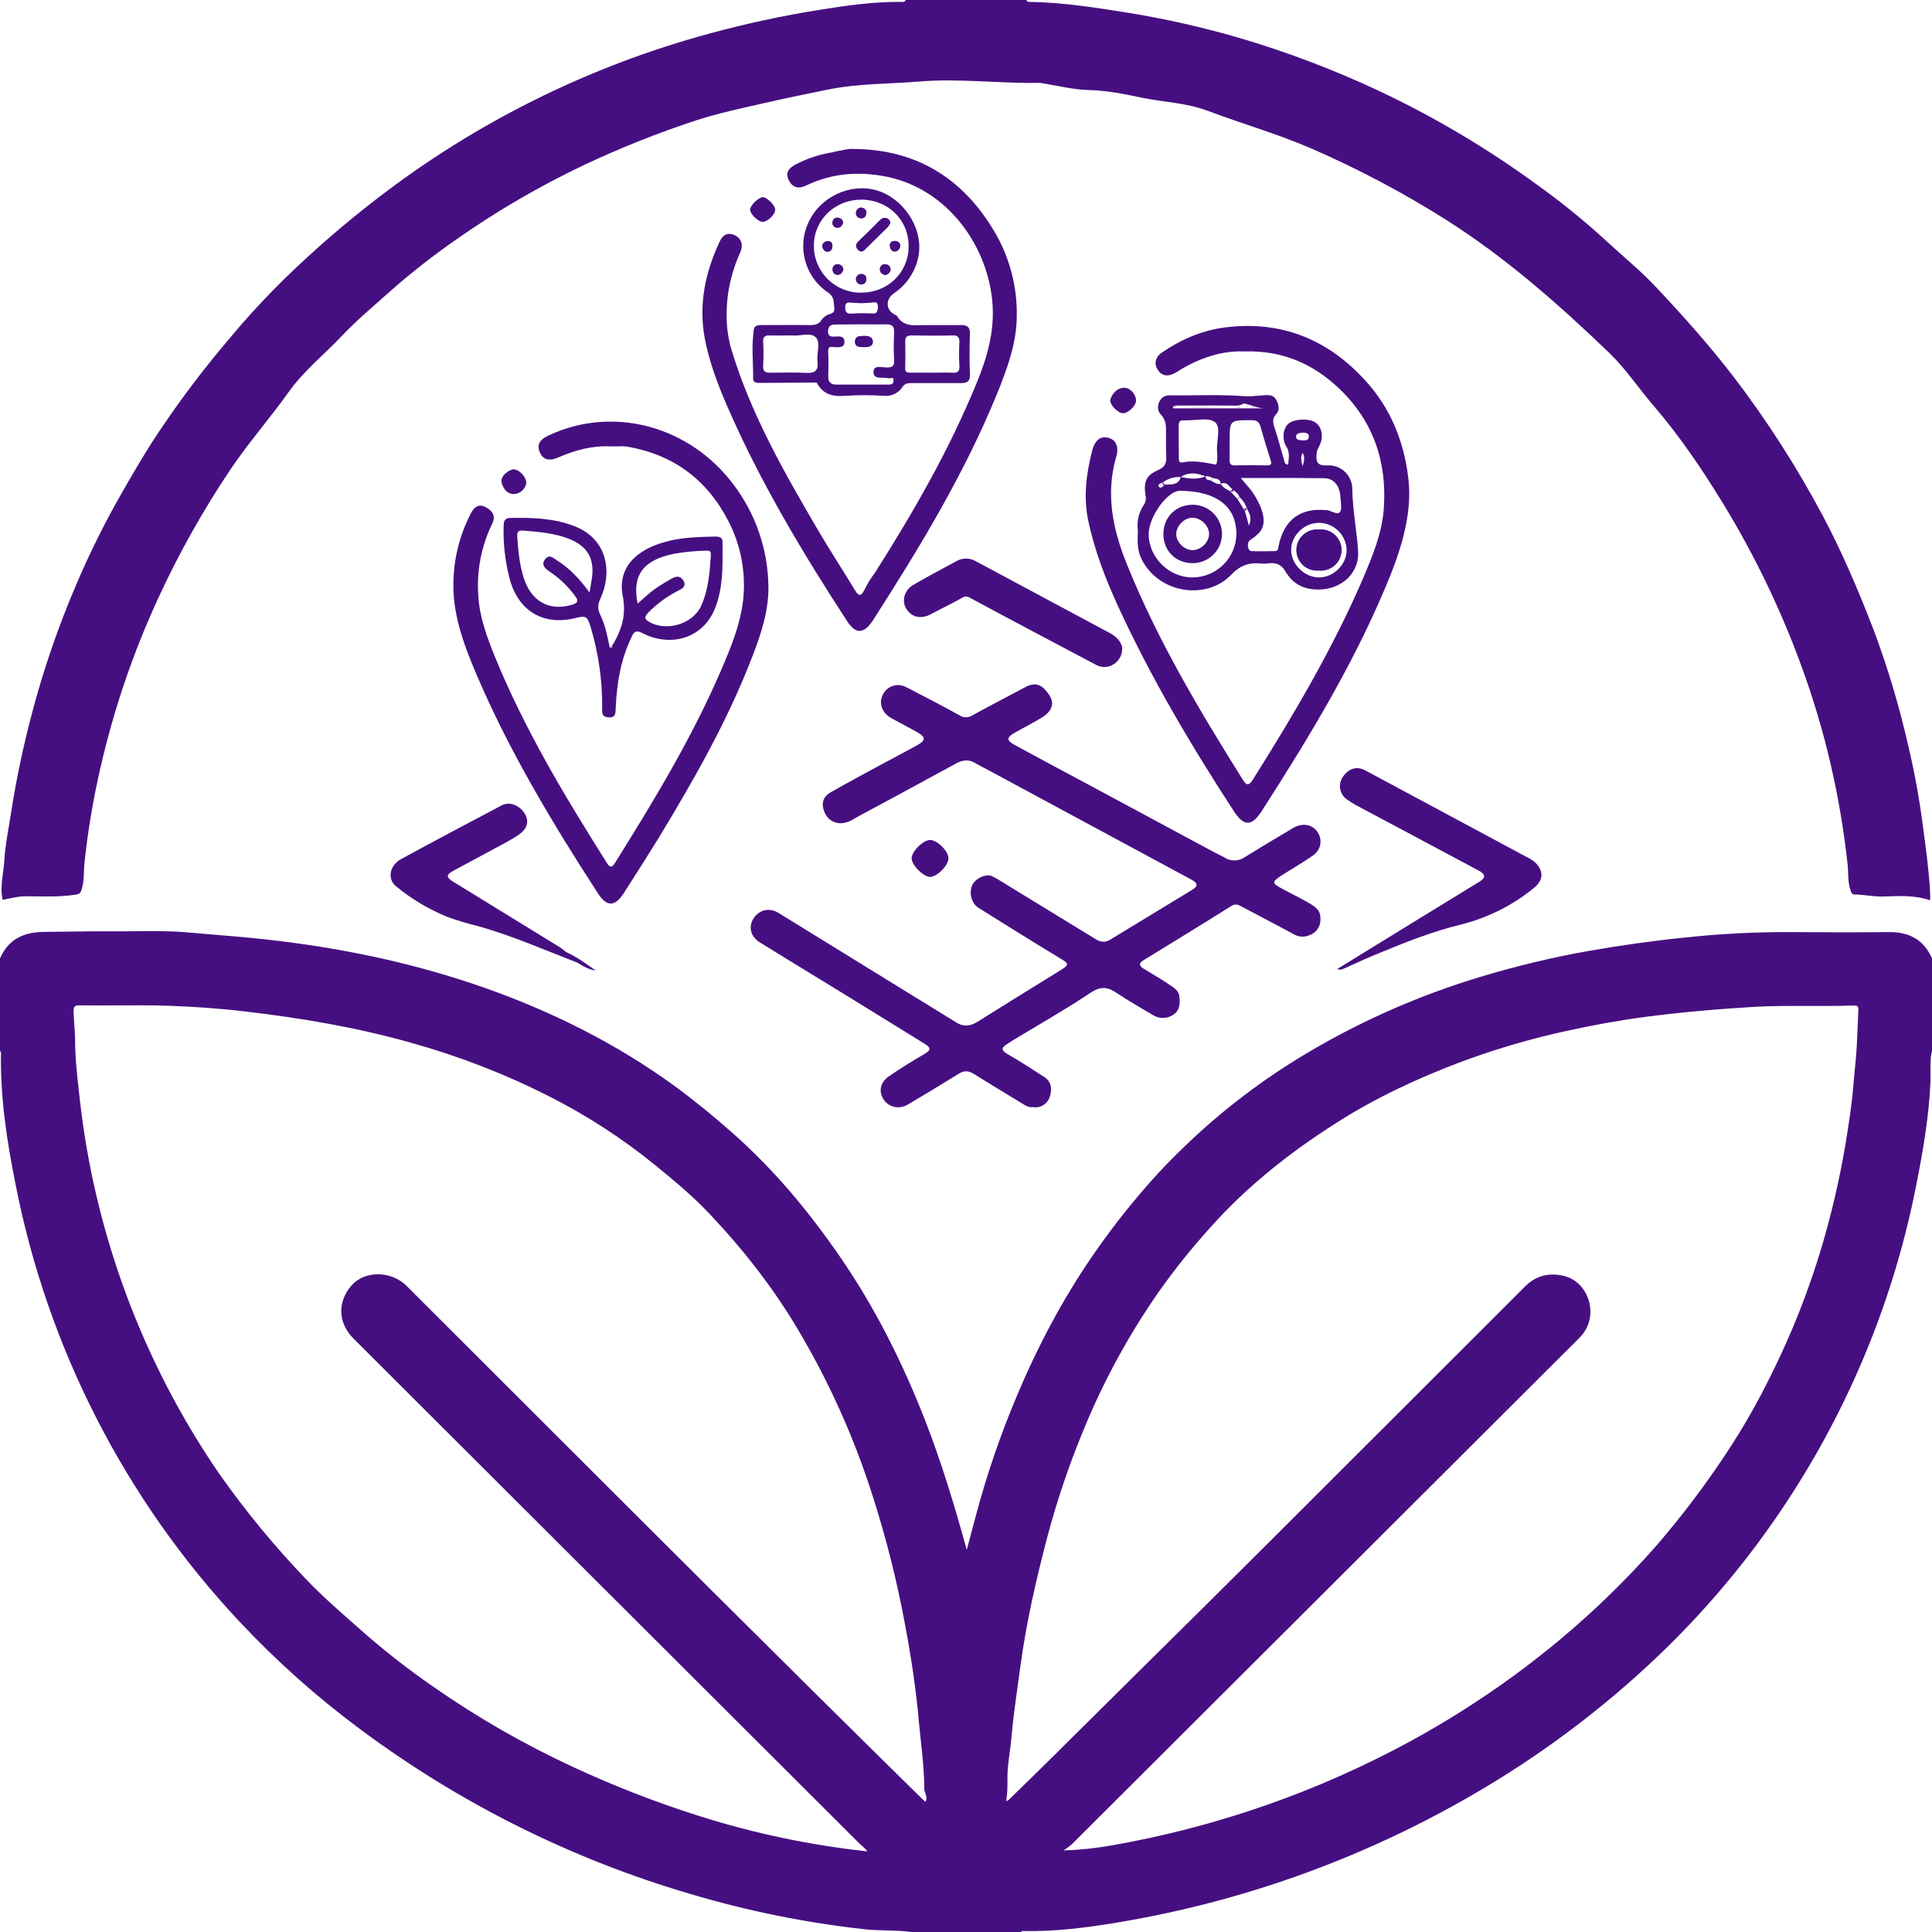 <svg width="124" height="124" viewBox="0 0 124 124" fill="none" xmlns="http://www.w3.org/2000/svg">
<path d="M65.876 0C65.912 0.133 66.021 0.121 66.118 0.121C68.262 0.157 70.369 0.496 72.489 0.834C74.852 1.221 77.19 1.75 79.489 2.418C82.572 3.323 85.58 4.463 88.488 5.826C92.043 7.499 95.43 9.506 98.602 11.822C100.182 12.949 101.691 14.172 103.119 15.485C104.173 16.464 105.299 17.371 106.281 18.422C108.012 20.26 109.684 22.133 111.234 24.14C113.392 26.965 115.316 29.961 116.987 33.097C118.247 35.467 119.289 37.932 120.257 40.435C121.168 42.872 121.913 45.368 122.486 47.905C122.879 49.569 123.186 51.251 123.407 52.946C123.6 54.372 123.794 55.799 123.879 57.249C123.891 57.407 123.879 57.564 123.879 57.781C122.849 57.431 121.832 57.515 120.827 57.539C120.221 57.552 119.64 57.419 119.034 57.407C118.865 57.407 118.84 57.322 118.78 57.165C118.574 56.597 118.647 55.98 118.574 55.4C118.375 53.581 118.084 51.774 117.702 49.984C117.236 47.784 116.629 45.616 115.885 43.493C114.526 39.608 112.76 35.876 110.617 32.36C109.272 30.16 107.831 28.02 106.159 26.074C105.178 24.938 104.355 23.681 103.277 22.641C100.019 19.51 96.64 16.537 92.812 14.107C90.021 12.345 87.097 10.801 84.068 9.489C81.924 8.57 79.683 7.93 77.503 7.108C76.147 6.6 74.742 6.564 73.361 6.286C72.198 6.044 71.06 5.802 69.861 5.778C68.952 5.754 68.032 5.536 67.111 5.379C66.978 5.367 66.845 5.319 66.712 5.319C64.132 5.367 61.552 5.017 58.984 5.234C57.034 5.391 55.06 5.355 53.11 5.754C51.741 6.032 50.385 6.31 49.016 6.624C47.648 6.939 46.085 7.265 44.644 7.736C42.211 8.539 39.828 9.487 37.51 10.577C34.634 11.942 31.879 13.547 29.274 15.376C27.763 16.426 26.315 17.564 24.938 18.785C23.933 19.692 22.879 20.562 21.947 21.553C20.82 22.75 19.512 23.777 18.531 25.155C17.32 26.86 15.927 28.431 14.764 30.172C13.015 32.782 11.476 35.527 10.162 38.38C8.545 41.879 7.299 45.538 6.443 49.295C5.973 51.327 5.629 53.386 5.414 55.46C5.365 56.004 5.414 56.56 5.232 57.104C5.147 57.37 5.063 57.382 4.845 57.419C3.803 57.588 2.761 57.527 1.72 57.527C1.199 57.515 0.702 57.648 0.17 57.757C-0.024 56.899 0.23 56.053 0.279 55.219C0.339 54.167 0.569 53.115 0.727 52.064C1.057 49.955 1.498 47.865 2.047 45.802C2.781 43.005 3.72 40.266 4.857 37.606C5.722 35.563 6.709 33.573 7.812 31.647C8.636 30.208 9.471 28.77 10.416 27.392C11.754 25.415 13.202 23.514 14.752 21.698C15.876 20.349 17.069 19.058 18.325 17.83C20.175 16.03 22.128 14.339 24.175 12.765C30.527 7.859 37.788 4.252 45.54 2.152C47.869 1.517 50.23 1.008 52.613 0.629C54.333 0.351 56.065 0.109 57.821 0.121C57.931 0.121 58.076 0.169 58.124 0H65.876Z" fill="#460F81"/>
<path d="M66.288 71.054C66.07 71.09 65.888 71.006 65.682 70.873C64.628 70.22 63.562 69.591 62.509 68.927C62.157 68.709 61.867 68.697 61.516 68.927C60.45 69.591 59.36 70.244 58.282 70.885C57.712 71.223 57.046 71.078 56.707 70.558C56.368 70.039 56.513 69.446 57.046 69.084C57.785 68.576 58.548 68.105 59.335 67.645C59.771 67.403 59.747 67.234 59.347 66.992L55.411 64.563C53.207 63.197 50.978 61.855 48.774 60.489C48.181 60.126 48.023 59.498 48.35 58.966C48.677 58.434 49.343 58.204 49.961 58.591L61.358 65.614C61.806 65.904 62.242 65.88 62.703 65.602C64.41 64.526 66.142 63.463 67.862 62.399L68.262 62.145C68.552 61.94 68.577 61.831 68.213 61.613C66.397 60.513 64.592 59.389 62.799 58.265C62.339 57.975 62.182 57.286 62.4 56.814C62.618 56.343 63.32 56.065 63.671 56.234C64.023 56.403 64.64 56.802 65.113 57.092L70.333 60.283C70.66 60.489 70.951 60.501 71.278 60.296L76.51 57.116C76.91 56.875 76.885 56.681 76.461 56.452L63.817 49.634C63.405 49.404 62.969 49.199 62.557 48.957C62.145 48.715 61.758 48.788 61.358 49.005C59.323 50.105 57.301 51.217 55.254 52.305C54.854 52.511 54.503 52.813 54.006 52.837C53.51 52.861 53.037 52.559 52.868 51.991C52.698 51.423 52.916 51.072 53.352 50.831C54.394 50.238 55.447 49.67 56.501 49.102C57.301 48.667 58.124 48.244 58.924 47.796C59.408 47.518 59.408 47.313 58.936 47.035C58.463 46.757 57.773 46.406 57.204 46.092C56.635 45.778 56.38 45.161 56.647 44.617C56.709 44.477 56.8 44.352 56.915 44.249C57.029 44.147 57.164 44.069 57.31 44.023C57.457 43.976 57.611 43.96 57.764 43.977C57.917 43.995 58.065 44.044 58.197 44.122C59.335 44.702 60.462 45.294 61.588 45.911C61.709 45.994 61.853 46.038 62 46.038C62.147 46.038 62.291 45.994 62.412 45.911C63.514 45.306 64.64 44.726 65.743 44.134C66.469 43.735 66.869 43.928 67.317 44.569C67.765 45.21 67.438 45.717 66.808 46.092C66.179 46.467 65.682 46.709 65.137 47.023C64.592 47.337 64.58 47.518 65.137 47.821C66.663 48.655 68.189 49.465 69.727 50.287L77.951 54.711C78.206 54.844 78.46 54.953 78.702 55.098C78.944 55.243 79.429 55.303 79.816 55.061C80.87 54.409 81.936 53.768 83.002 53.139C83.583 52.801 84.201 52.898 84.54 53.369C84.879 53.84 84.831 54.505 84.273 54.904C83.716 55.303 82.917 55.763 82.239 56.198C81.561 56.633 81.694 56.705 82.299 57.044C82.905 57.382 83.474 57.636 84.043 57.975C84.613 58.313 84.782 58.543 84.746 59.087C84.739 59.289 84.672 59.484 84.553 59.648C84.435 59.811 84.27 59.936 84.08 60.005C83.918 60.084 83.74 60.121 83.561 60.115C83.381 60.108 83.206 60.059 83.05 59.969C81.924 59.353 80.785 58.773 79.659 58.168C79.417 58.035 79.259 58.011 79.017 58.156C77.152 59.328 75.275 60.477 73.397 61.625C73.034 61.843 73.143 62.024 73.433 62.193C73.942 62.508 74.463 62.798 74.96 63.136C75.456 63.475 75.686 63.584 75.71 64.091C75.735 64.599 75.65 64.937 75.226 65.179C75.043 65.284 74.836 65.338 74.625 65.335C74.414 65.333 74.208 65.275 74.027 65.167C73.24 64.696 72.428 64.236 71.665 63.729C71.084 63.33 70.636 63.293 69.994 63.717C68.347 64.817 66.615 65.796 64.919 66.823L64.628 67.017C64.253 67.246 64.253 67.415 64.653 67.645C65.452 68.105 66.227 68.612 67.002 69.108C67.499 69.422 67.535 69.918 67.378 70.389C67.31 70.615 67.161 70.807 66.96 70.93C66.759 71.052 66.519 71.097 66.288 71.054Z" fill="#460F81"/>
<path d="M79.877 22.556C78.424 22.496 77.019 22.967 75.698 23.765C75.505 23.908 75.288 24.015 75.056 24.079C74.669 24.152 74.39 23.947 74.233 23.596C74.075 23.245 74.209 22.883 74.536 22.653C75.759 21.807 77.103 21.215 78.581 21.021C82.166 20.55 85.17 21.747 87.58 24.37C89.215 26.134 90.099 28.262 90.39 30.692C90.681 33.121 89.821 35.599 88.84 37.884C86.72 42.877 83.91 47.494 80.991 52.039C80.337 53.055 79.841 53.055 79.199 52.076C76.437 47.833 73.857 43.481 71.738 38.863C70.939 37.111 70.248 35.322 69.848 33.424C69.521 31.889 69.727 30.378 70.103 28.903C70.224 28.468 70.466 27.984 71.047 28.081C71.629 28.177 71.835 28.673 71.641 29.314C70.939 31.743 71.435 34.04 72.356 36.289C74.318 41.136 76.982 45.596 79.744 50.009C80.01 50.444 80.156 50.444 80.422 50.021C83.038 45.862 85.533 41.644 87.483 37.123C88.089 35.684 88.706 34.221 88.815 32.65C89.033 29.64 88.137 26.981 85.884 24.877C84.237 23.33 82.275 22.484 79.877 22.556Z" fill="#460F81"/>
<path d="M39.206 28.649C38.019 28.588 36.904 28.891 35.827 29.362C35.233 29.628 34.797 29.495 34.615 28.951C34.434 28.407 34.785 28.153 35.209 27.948C39.291 26.026 44.22 27.283 47.09 31.115C48.505 32.992 49.285 35.27 49.319 37.618C49.343 39.202 48.847 40.701 48.277 42.163C46.703 46.249 44.547 50.033 42.282 53.768C41.543 54.965 40.792 56.149 40.029 57.334C39.46 58.204 38.951 58.216 38.382 57.346C35.439 52.801 32.653 48.171 30.534 43.179C29.855 41.571 29.238 39.927 29.117 38.162C29.005 36.349 29.39 34.539 30.231 32.928C30.401 32.602 30.691 32.3 31.151 32.541C31.612 32.783 31.842 33.109 31.587 33.617C30.881 35.07 30.576 36.685 30.703 38.295C30.788 39.625 31.248 40.87 31.745 42.103C33.646 46.769 36.226 51.072 38.915 55.327C39.109 55.654 39.242 55.763 39.484 55.364C41.979 51.374 44.414 47.349 46.279 43.022C46.909 41.571 47.514 40.084 47.696 38.513C47.886 36.759 47.553 34.989 46.739 33.424C45.371 30.776 43.203 29.169 40.235 28.661C40.054 28.639 39.872 28.635 39.69 28.649H39.206Z" fill="#460F81"/>
<path d="M56.174 36.736C58.645 32.831 60.946 28.842 62.69 24.563C63.344 22.98 63.817 21.348 63.708 19.595C63.478 15.896 60.874 12.088 56.78 11.315C55.036 10.988 53.352 11.133 51.741 11.907C51.208 12.161 50.833 12.016 50.603 11.52C50.373 11.024 50.712 10.734 51.099 10.541C51.846 10.152 52.653 9.891 53.486 9.767C53.849 9.622 54.273 9.803 54.624 9.562C58.694 9.538 61.721 11.351 63.792 14.808C64.798 16.486 65.306 18.414 65.258 20.369C65.234 22.049 64.653 23.632 64.035 25.168C61.927 30.365 59.033 35.128 56.017 39.83C55.447 40.701 54.915 40.713 54.37 39.867C51.499 35.455 48.798 30.946 46.691 26.11C46.073 24.696 45.528 23.245 45.237 21.735C44.826 19.547 45.262 17.479 46.194 15.497C46.352 15.159 46.63 14.88 47.103 15.074C47.575 15.267 47.72 15.703 47.526 16.162C47.135 17.018 46.865 17.926 46.727 18.858C46.57 20.066 46.594 21.263 46.945 22.436C48.205 26.618 50.361 30.365 52.553 34.113C53.304 35.382 54.115 36.627 54.89 37.908C55.108 38.271 55.266 38.271 55.46 37.896C55.654 37.522 55.749 37.337 55.932 37.074C56.126 36.796 55.918 37.098 56.174 36.736Z" fill="#460F81"/>
<path d="M85.824 62.193L91.056 58.978L94.98 56.572C95.368 56.331 95.344 56.113 94.92 55.883L87.011 51.665C86.802 51.547 86.6 51.418 86.405 51.278C86.196 51.117 86.055 50.883 86.013 50.622C85.97 50.362 86.028 50.095 86.175 49.876C86.563 49.307 87.083 49.162 87.616 49.44L98.044 55.037C98.224 55.123 98.391 55.233 98.541 55.364C99.098 55.92 99.062 56.5 98.444 56.995C97.075 58.113 95.474 58.914 93.757 59.341C91.964 59.776 90.257 60.453 88.561 61.154C87.786 61.468 87.011 61.819 86.248 62.169C86.183 62.204 86.112 62.225 86.038 62.229C85.965 62.233 85.892 62.221 85.824 62.193Z" fill="#460F81"/>
<path d="M37.05 61.782C34.955 60.972 32.895 60.066 30.715 59.449C30.034 59.286 29.363 59.085 28.705 58.845C27.518 58.361 26.411 57.701 25.422 56.887C24.829 56.403 25.011 55.533 25.75 55.134C27.881 53.974 30.025 52.837 32.181 51.701C32.69 51.423 33.331 51.665 33.671 52.209C34.01 52.753 33.792 53.236 33.295 53.575C32.799 53.913 32.157 54.239 31.575 54.554L29.105 55.883C28.62 56.137 28.62 56.319 29.117 56.609L35.96 60.815C36.09 60.905 36.215 61.002 36.335 61.105C36.541 61.371 37.038 61.311 37.05 61.782Z" fill="#460F81"/>
<path d="M72.028 41.559C72.065 42.502 71.12 43.082 70.369 42.683C67.668 41.257 64.967 39.83 62.279 38.38C62.048 38.247 61.927 38.259 61.709 38.392C61.067 38.755 60.401 39.069 59.747 39.419C59.093 39.77 58.5 39.601 58.173 39.081C57.846 38.561 58.052 37.872 58.609 37.546C59.529 37.002 60.462 36.518 61.394 36.011C61.587 35.901 61.806 35.846 62.028 35.85C62.249 35.855 62.466 35.918 62.654 36.035L71.205 40.616C71.617 40.834 71.944 41.148 72.028 41.559Z" fill="#460F81"/>
<path d="M59.699 56.282C59.263 56.282 58.5 55.509 58.512 55.074C58.524 54.638 59.239 53.925 59.687 53.913C60.135 53.901 60.849 54.602 60.874 55.061C60.898 55.521 60.159 56.27 59.699 56.282Z" fill="#460F81"/>
<path d="M72.913 25.724C72.901 26.062 72.38 26.546 72.053 26.521C71.726 26.497 71.193 25.941 71.266 25.651C71.338 25.361 71.629 24.926 72.101 24.889C72.574 24.853 72.937 25.385 72.913 25.724Z" fill="#460F81"/>
<path d="M33.78 30.982C33.755 31.172 33.666 31.348 33.527 31.48C33.388 31.612 33.208 31.692 33.017 31.707C32.556 31.731 32.302 31.369 32.193 30.97C32.084 30.571 32.678 30.111 32.992 30.124C33.307 30.136 33.767 30.583 33.78 30.982Z" fill="#460F81"/>
<path d="M49.755 13.466C49.743 13.78 49.246 14.252 48.944 14.24C48.641 14.228 48.132 13.72 48.144 13.442C48.156 13.164 48.713 12.644 48.968 12.656C49.222 12.668 49.755 13.164 49.755 13.466Z" fill="#460F81"/>
<path d="M48.411 21.021C48.423 21.867 48.435 22.726 48.435 23.572C48.435 24.418 48.471 24.406 49.307 24.418H52.383L52.42 24.442C52.426 24.478 52.426 24.515 52.42 24.551L48.786 24.575C48.58 24.587 48.326 24.563 48.338 24.297C48.35 23.209 48.205 22.109 48.411 21.021Z" fill="#460F81"/>
<path d="M37.05 61.782C36.929 61.444 36.468 61.444 36.335 61.105C37.026 61.42 37.619 61.855 38.237 62.29C37.789 62.23 37.413 62.012 37.05 61.782Z" fill="#460F81"/>
<path d="M54.624 9.562C54.309 9.961 53.873 9.743 53.486 9.767C54.672 9.477 54.794 9.562 54.624 9.562Z" fill="#460F81"/>
<path d="M39.363 41.329C39.375 41.486 39.375 41.668 39.206 41.74C39.036 41.813 39.109 41.644 39.133 41.559C39.157 41.474 39.278 41.402 39.363 41.329Z" fill="#C8BCD5"/>
<path fill-rule="evenodd" clip-rule="evenodd" d="M0 61.517C0.533 60.283 1.514 59.824 2.822 59.812C3.211 59.809 3.63 59.803 4.067 59.797C5.1 59.783 6.228 59.767 7.267 59.776C7.717 59.779 8.183 59.774 8.658 59.769C9.745 59.757 10.876 59.744 11.954 59.836C12.534 59.889 13.114 59.937 13.695 59.985C15.13 60.104 16.567 60.224 17.998 60.404C22.504 60.96 26.9 61.915 31.176 63.426C35.451 64.937 39.545 66.98 43.263 69.676C44.595 70.655 45.855 71.683 47.09 72.783C49.719 75.116 51.935 77.787 53.922 80.676C56.162 83.928 57.906 87.421 59.347 91.084C60.413 93.816 61.261 96.608 62.048 99.473C62.153 99.068 62.262 98.663 62.371 98.261C62.45 97.966 62.529 97.673 62.606 97.382C63.334 94.622 64.265 91.919 65.391 89.295C66.796 86.007 68.492 82.864 70.575 79.951C71.594 78.519 72.69 77.143 73.857 75.829C74.536 75.055 75.25 74.33 75.989 73.617C78.449 71.24 81.185 69.166 84.14 67.44C87.56 65.434 91.207 63.844 95.004 62.701C97.31 62.001 99.656 61.439 102.029 61.021C104.052 60.67 106.087 60.38 108.134 60.175C110.378 59.931 112.634 59.814 114.892 59.824C116.987 59.836 119.083 59.848 121.19 59.824C122.498 59.8 123.467 60.283 124 61.517V67.44C123.891 67.89 123.898 68.346 123.905 68.8C123.908 69.004 123.911 69.208 123.903 69.41C123.806 71.671 123.419 73.895 122.983 76.095C122.186 80.15 120.948 84.106 119.289 87.893C116.264 94.811 111.892 101.061 106.426 106.279C102.792 109.743 98.754 112.758 94.399 115.26C87.381 119.314 79.688 122.07 71.689 123.396C69.715 123.722 67.741 123.976 65.743 123.94C65.702 123.934 65.661 123.936 65.621 123.946C65.582 123.957 65.545 123.975 65.512 124H58.488C57.953 123.927 57.411 123.912 56.87 123.898C56.431 123.886 55.991 123.874 55.556 123.831C51.745 123.414 47.979 122.653 44.305 121.558C36.642 119.309 29.443 115.71 23.049 110.933C20.299 108.887 17.738 106.601 15.394 104.103C8.042 96.267 3.051 86.523 0.993 75.986C0.448 73.254 0.024 70.51 0.061 67.718C0.061 67.7 0.061 67.682 0.062 67.665C0.066 67.586 0.069 67.509 0 67.44V61.517ZM59.396 115.647L59.226 115.49L58.79 115.067C50.212 106.628 41.701 98.123 33.187 89.615C30.821 87.252 28.456 84.888 26.089 82.526C25.132 81.571 23.436 81.522 22.576 82.489C21.716 83.456 21.595 84.822 22.709 85.934L55.205 118.367C55.377 118.504 55.536 118.658 55.678 118.826C52.022 118.433 48.415 117.676 44.91 116.566C42.127 115.688 39.404 114.63 36.759 113.399C33.639 111.954 30.652 110.239 27.833 108.273C26.139 107.108 24.521 105.836 22.988 104.466C22.879 104.369 22.769 104.273 22.66 104.176C21.616 103.257 20.562 102.329 19.609 101.323C17.593 99.216 15.739 96.962 14.062 94.578C9.139 87.399 6.065 79.12 5.111 70.474C5.094 70.32 5.077 70.166 5.06 70.012C4.941 68.942 4.82 67.863 4.82 66.775C4.82 66.451 4.796 66.124 4.772 65.795C4.75 65.51 4.729 65.224 4.724 64.937C4.711 64.684 4.736 64.526 5.063 64.526C5.856 64.536 6.647 64.532 7.437 64.528C8.565 64.521 9.69 64.515 10.816 64.551C12.451 64.611 14.086 64.72 15.697 64.913C19.294 65.336 22.855 65.929 26.355 66.92C29.417 67.769 32.387 68.918 35.221 70.353C37.66 71.585 39.958 73.077 42.076 74.801C43.287 75.793 44.486 76.784 45.552 77.92C47.757 80.253 49.719 82.767 51.342 85.548C53.267 88.823 54.822 92.302 55.98 95.919C56.867 98.675 57.575 101.486 58.1 104.333C58.488 106.4 58.803 108.491 58.984 110.594C59.019 110.958 59.058 111.323 59.098 111.687C59.211 112.725 59.323 113.766 59.323 114.813C59.323 114.909 59.356 115.002 59.39 115.096C59.45 115.264 59.512 115.438 59.396 115.647ZM68.783 118.379C68.617 118.519 68.443 118.648 68.262 118.766C69.277 118.733 70.289 118.628 71.29 118.452C78.042 117.278 84.556 115.008 90.572 111.731C91.674 111.126 92.764 110.485 93.817 109.821C96.07 108.401 98.223 106.83 100.261 105.118C102.431 103.295 104.459 101.311 106.329 99.183C107.953 97.299 109.454 95.312 110.822 93.236C111.883 91.631 112.837 89.959 113.681 88.231C114.998 85.59 116.084 82.84 116.927 80.011C117.554 77.887 118.056 75.728 118.429 73.544C118.634 72.287 118.84 71.018 118.949 69.736C118.986 69.253 119.034 68.745 119.083 68.262C119.167 67.466 119.198 66.664 119.23 65.86C119.244 65.504 119.258 65.148 119.276 64.792C119.287 64.531 119.132 64.534 118.968 64.538C118.95 64.538 118.931 64.538 118.913 64.538C117.983 64.57 117.054 64.567 116.124 64.564C114.946 64.56 113.768 64.556 112.591 64.623C110.277 64.756 107.988 64.962 105.699 65.252C103.955 65.481 102.235 65.796 100.527 66.17C98.21 66.677 95.931 67.347 93.709 68.177C90.935 69.229 88.258 70.474 85.751 72.082C82.784 73.967 80.046 76.131 77.685 78.778C76.491 80.096 75.379 81.485 74.354 82.937C72.402 85.741 70.769 88.753 69.485 91.918C68.578 94.122 67.817 96.384 67.208 98.687C66.493 101.419 65.864 104.163 65.488 106.968C65.437 107.355 65.383 107.741 65.329 108.128C65.168 109.289 65.007 110.449 64.907 111.61C64.877 111.91 64.842 112.179 64.805 112.46C64.766 112.755 64.726 113.063 64.689 113.435C64.659 113.729 64.66 114.023 64.66 114.317C64.661 114.748 64.661 115.18 64.568 115.611C64.669 115.571 64.76 115.509 64.834 115.43C66.691 113.628 68.529 111.802 70.366 109.977C71.154 109.195 71.942 108.413 72.731 107.633C78.819 101.626 84.863 95.582 90.908 89.537C93.233 87.211 95.559 84.886 97.887 82.562C98.602 81.849 99.45 81.667 100.394 81.897C101.981 82.284 102.72 84.52 101.375 85.862C90.515 96.693 79.651 107.532 68.783 118.379Z" fill="#460F81"/>
<path fill-rule="evenodd" clip-rule="evenodd" d="M39.363 41.329C39.387 41.275 39.415 41.222 39.448 41.172C39.957 40.254 40.187 39.371 39.969 38.247C39.63 36.506 40.744 35.285 42.791 34.753C43.796 34.487 44.826 34.463 45.855 34.439C46.097 34.439 46.376 34.439 46.376 34.79C46.376 34.925 46.376 35.059 46.377 35.194C46.382 36.461 46.388 37.725 45.928 38.96C45.128 41.051 42.985 41.535 41.24 40.64C40.829 40.423 40.695 40.532 40.538 40.882C39.848 42.296 39.593 43.819 39.521 45.379C39.517 45.426 39.516 45.475 39.515 45.524C39.508 45.791 39.502 46.064 39.072 46.044C38.627 46.023 38.637 45.742 38.646 45.469C38.647 45.431 38.649 45.392 38.649 45.355C38.656 43.64 38.411 41.933 37.922 40.29C37.704 39.552 37.619 39.492 36.917 39.673C34.809 40.181 33.21 39.166 32.69 37.062C32.412 35.973 32.289 34.849 32.326 33.726C32.326 33.4 32.435 33.242 32.774 33.242C34.143 33.218 35.499 33.254 36.82 33.75C39.06 34.596 39.278 36.796 38.552 38.38C38.37 38.767 38.334 39.057 38.515 39.431C38.842 40.108 38.988 40.834 39.133 41.559C39.282 41.618 39.294 41.537 39.306 41.453C39.313 41.401 39.321 41.348 39.363 41.329ZM37.837 38.029C37.195 37.147 36.553 36.47 35.742 35.962C35.712 35.942 35.682 35.921 35.653 35.901C35.43 35.744 35.214 35.592 34.979 35.902C34.712 36.252 35.003 36.506 35.257 36.675C35.897 37.096 36.455 37.629 36.904 38.247C37.135 38.549 37.123 38.694 36.711 38.815C35.245 39.25 34.058 38.597 33.586 37.002C33.331 36.168 33.259 35.309 33.198 34.439C33.174 34.161 33.259 34.028 33.562 34.052L33.676 34.062C34.643 34.143 35.608 34.224 36.517 34.584C37.692 35.044 38.164 35.841 37.995 37.086C37.972 37.246 37.944 37.405 37.909 37.61C37.888 37.731 37.864 37.867 37.837 38.029ZM43.275 35.539C41.277 35.938 40.55 36.917 40.926 38.742C41.05 38.635 41.165 38.531 41.277 38.429C41.493 38.234 41.695 38.051 41.919 37.884C42.262 37.64 42.618 37.414 42.985 37.207C43.3 37.014 43.639 36.869 43.869 37.28C44.07 37.64 43.779 37.786 43.525 37.915C43.489 37.933 43.454 37.951 43.421 37.969C42.742 38.325 42.125 38.786 41.592 39.335C41.434 39.516 41.301 39.673 41.592 39.867C42.694 40.58 44.462 40.084 45.007 38.875C45.468 37.848 45.552 36.748 45.625 35.636C45.649 35.325 45.483 35.333 45.256 35.345L45.249 35.346C44.587 35.362 43.928 35.426 43.275 35.539Z" fill="#460F81"/>
<path d="M57.143 14.3C57.097 14.399 57.041 14.492 56.974 14.578L55.556 15.968C55.411 16.126 55.254 16.234 55.06 16.017C54.866 15.799 54.951 15.642 55.108 15.485C55.569 15.038 56.029 14.59 56.477 14.131C56.598 14.022 56.743 13.938 56.913 14.01C56.975 14.032 57.029 14.071 57.07 14.122C57.11 14.174 57.136 14.235 57.143 14.3Z" fill="#460F81"/>
<path d="M55.29 13.321C55.484 13.37 55.629 13.478 55.605 13.684C55.581 13.889 55.472 14.022 55.254 14.01C55.209 14.009 55.164 13.998 55.123 13.979C55.083 13.959 55.046 13.932 55.017 13.898C54.987 13.864 54.965 13.824 54.952 13.781C54.938 13.738 54.934 13.692 54.939 13.648C54.945 13.559 54.985 13.476 55.05 13.415C55.115 13.354 55.201 13.321 55.29 13.321Z" fill="#460F81"/>
<path d="M57.785 15.751C57.761 15.956 57.652 16.113 57.458 16.138C57.264 16.162 57.131 16.005 57.119 15.799C57.11 15.76 57.11 15.718 57.119 15.679C57.128 15.639 57.146 15.602 57.172 15.571C57.198 15.539 57.23 15.514 57.267 15.497C57.304 15.48 57.345 15.472 57.385 15.473C57.43 15.464 57.476 15.464 57.52 15.474C57.565 15.483 57.607 15.501 57.644 15.527C57.682 15.553 57.713 15.586 57.737 15.625C57.762 15.663 57.778 15.706 57.785 15.751Z" fill="#460F81"/>
<path d="M56.804 17.649C56.61 17.6 56.465 17.479 56.477 17.274C56.477 17.229 56.486 17.185 56.504 17.145C56.522 17.104 56.548 17.067 56.582 17.038C56.615 17.008 56.654 16.986 56.697 16.972C56.739 16.959 56.784 16.954 56.828 16.96C57.01 16.984 57.179 17.117 57.155 17.31C57.131 17.504 56.998 17.612 56.804 17.649Z" fill="#460F81"/>
<path d="M53.062 15.473C53.292 15.461 53.413 15.557 53.425 15.739C53.437 15.92 53.376 16.113 53.158 16.15C52.94 16.186 52.819 16.005 52.783 15.823C52.747 15.642 52.916 15.521 53.062 15.473Z" fill="#460F81"/>
<path d="M54.127 17.31C54.067 17.491 53.946 17.637 53.752 17.637C53.558 17.637 53.437 17.479 53.437 17.286C53.435 17.242 53.443 17.197 53.459 17.156C53.476 17.115 53.501 17.078 53.533 17.047C53.565 17.016 53.603 16.992 53.645 16.977C53.687 16.962 53.732 16.956 53.776 16.96C53.868 16.963 53.956 17.001 54.021 17.066C54.086 17.131 54.124 17.218 54.127 17.31Z" fill="#460F81"/>
<path d="M55.278 17.588C55.323 17.584 55.368 17.59 55.411 17.606C55.453 17.622 55.491 17.647 55.523 17.68C55.554 17.712 55.578 17.751 55.592 17.794C55.606 17.837 55.611 17.882 55.605 17.927C55.608 18.008 55.58 18.088 55.526 18.148C55.471 18.209 55.396 18.247 55.314 18.253C55.269 18.258 55.223 18.254 55.179 18.241C55.135 18.227 55.094 18.205 55.059 18.176C55.024 18.147 54.995 18.11 54.975 18.07C54.954 18.029 54.942 17.984 54.939 17.939C54.935 17.893 54.942 17.847 54.957 17.803C54.973 17.76 54.998 17.721 55.03 17.688C55.062 17.654 55.1 17.629 55.143 17.611C55.186 17.594 55.232 17.586 55.278 17.588Z" fill="#460F81"/>
<path d="M54.115 14.312C54.043 14.482 53.934 14.627 53.728 14.614C53.683 14.614 53.64 14.603 53.6 14.584C53.56 14.564 53.525 14.536 53.497 14.501C53.469 14.467 53.45 14.426 53.439 14.383C53.429 14.34 53.428 14.295 53.437 14.252C53.438 14.212 53.448 14.172 53.466 14.136C53.483 14.099 53.508 14.067 53.539 14.041C53.57 14.015 53.606 13.995 53.644 13.984C53.683 13.972 53.724 13.969 53.764 13.974C53.855 13.974 53.943 14.009 54.008 14.072C54.074 14.135 54.112 14.222 54.115 14.312Z" fill="#460F81"/>
<path d="M55.508 22.278C55.498 22.278 55.488 22.278 55.479 22.278C55.174 22.279 54.878 22.279 54.878 21.928C54.878 21.589 55.133 21.577 55.354 21.567C55.369 21.567 55.384 21.566 55.399 21.565C55.629 21.553 55.993 21.577 56.017 21.904C56.041 22.23 55.726 22.278 55.508 22.278Z" fill="#460F81"/>
<path fill-rule="evenodd" clip-rule="evenodd" d="M48.984 20.862C48.779 20.855 48.573 20.849 48.411 21.021C48.369 21.581 48.375 22.14 48.381 22.701C48.385 23.123 48.39 23.546 48.374 23.971C48.362 24.406 48.617 24.479 48.956 24.479C49.21 24.484 49.478 24.482 49.745 24.481C50.099 24.479 50.449 24.477 50.76 24.491C50.941 24.499 51.125 24.491 51.31 24.483C51.681 24.466 52.056 24.45 52.42 24.563C52.795 25.264 53.376 25.47 54.164 25.409C55.051 25.349 55.941 25.349 56.828 25.409C57.313 25.433 57.749 25.119 57.894 24.877C58.039 24.636 58.221 24.587 58.488 24.587H61.685C62.085 24.587 62.267 24.466 62.254 24.031C62.218 23.161 62.218 22.303 62.254 21.432C62.267 20.997 62.085 20.864 61.697 20.864H59.408C59.292 20.862 59.175 20.866 59.057 20.869C58.501 20.887 57.949 20.905 57.579 20.296C57.544 20.248 57.492 20.213 57.434 20.199C56.852 19.897 56.816 19.22 57.361 18.833C58.124 18.326 58.671 17.555 58.899 16.669C59.372 14.88 58.161 12.934 56.526 12.306C54.89 11.677 52.892 12.439 52.02 14.022C51.573 14.81 51.441 15.737 51.65 16.618C51.858 17.499 52.393 18.269 53.146 18.773C53.481 19.006 53.502 19.247 53.528 19.561C53.533 19.622 53.538 19.686 53.546 19.752C53.582 20.054 53.414 20.108 53.241 20.164C53.179 20.183 53.116 20.204 53.062 20.235C52.941 20.304 52.834 20.394 52.747 20.502C52.565 20.828 52.286 20.876 51.935 20.864C51.305 20.856 50.675 20.859 50.046 20.861C49.731 20.863 49.416 20.864 49.101 20.864C49.062 20.864 49.023 20.863 48.984 20.862ZM58.318 15.823C58.33 14.119 57.01 12.825 55.29 12.813C53.594 12.813 52.25 14.095 52.238 15.739C52.231 16.137 52.304 16.532 52.453 16.901C52.601 17.27 52.821 17.606 53.1 17.89C53.38 18.173 53.713 18.398 54.081 18.552C54.449 18.706 54.843 18.785 55.242 18.785C56.949 18.797 58.306 17.528 58.318 15.823ZM57.143 14.3C57.097 14.399 57.041 14.492 56.974 14.578L55.556 15.968C55.411 16.126 55.254 16.234 55.06 16.017C54.866 15.799 54.951 15.642 55.108 15.485C55.569 15.038 56.029 14.59 56.477 14.131C56.598 14.022 56.743 13.938 56.913 14.01C56.975 14.032 57.029 14.071 57.07 14.122C57.11 14.174 57.136 14.235 57.143 14.3ZM55.29 13.321C55.484 13.37 55.629 13.478 55.605 13.684C55.581 13.889 55.472 14.022 55.254 14.01C55.209 14.009 55.164 13.998 55.123 13.979C55.083 13.959 55.046 13.932 55.017 13.898C54.987 13.864 54.965 13.824 54.952 13.781C54.938 13.738 54.934 13.692 54.939 13.648C54.945 13.559 54.985 13.476 55.05 13.415C55.115 13.354 55.201 13.321 55.29 13.321ZM57.785 15.751C57.761 15.956 57.652 16.113 57.458 16.138C57.264 16.162 57.131 16.005 57.119 15.799C57.11 15.76 57.11 15.718 57.119 15.679C57.128 15.639 57.146 15.602 57.172 15.571C57.198 15.539 57.23 15.514 57.267 15.497C57.304 15.48 57.345 15.472 57.385 15.473C57.43 15.464 57.476 15.464 57.52 15.474C57.565 15.483 57.607 15.501 57.644 15.527C57.682 15.553 57.713 15.586 57.737 15.625C57.762 15.663 57.778 15.706 57.785 15.751ZM56.804 17.649C56.61 17.6 56.465 17.479 56.477 17.274C56.477 17.229 56.486 17.185 56.504 17.145C56.522 17.104 56.548 17.067 56.582 17.038C56.615 17.008 56.654 16.986 56.697 16.972C56.739 16.959 56.784 16.954 56.828 16.96C57.01 16.984 57.179 17.117 57.155 17.31C57.131 17.504 56.998 17.612 56.804 17.649ZM53.062 15.473C53.292 15.461 53.413 15.557 53.425 15.739C53.437 15.92 53.376 16.113 53.158 16.15C52.94 16.186 52.819 16.005 52.783 15.823C52.747 15.642 52.916 15.521 53.062 15.473ZM54.127 17.31C54.067 17.491 53.946 17.637 53.752 17.637C53.558 17.637 53.437 17.479 53.437 17.286C53.435 17.242 53.443 17.197 53.459 17.156C53.476 17.115 53.501 17.078 53.533 17.047C53.565 17.016 53.603 16.992 53.645 16.977C53.687 16.962 53.732 16.956 53.776 16.96C53.868 16.963 53.956 17.001 54.021 17.066C54.086 17.131 54.124 17.218 54.127 17.31ZM55.278 17.588C55.323 17.584 55.368 17.59 55.411 17.606C55.453 17.622 55.491 17.647 55.523 17.68C55.554 17.712 55.578 17.751 55.592 17.794C55.606 17.837 55.611 17.882 55.605 17.927C55.608 18.008 55.58 18.088 55.526 18.148C55.471 18.209 55.396 18.247 55.314 18.253C55.269 18.258 55.223 18.254 55.179 18.241C55.135 18.227 55.094 18.205 55.059 18.176C55.024 18.147 54.995 18.11 54.975 18.07C54.954 18.029 54.942 17.984 54.939 17.939C54.935 17.893 54.942 17.847 54.957 17.803C54.973 17.76 54.998 17.721 55.03 17.688C55.062 17.654 55.1 17.629 55.143 17.611C55.186 17.594 55.232 17.586 55.278 17.588ZM54.115 14.312C54.043 14.482 53.934 14.627 53.728 14.614C53.683 14.614 53.64 14.603 53.6 14.584C53.56 14.564 53.525 14.536 53.497 14.501C53.469 14.467 53.45 14.426 53.439 14.383C53.429 14.34 53.428 14.295 53.437 14.252C53.438 14.212 53.448 14.172 53.466 14.136C53.483 14.099 53.508 14.067 53.539 14.041C53.57 14.015 53.606 13.995 53.644 13.984C53.683 13.972 53.724 13.969 53.764 13.974C53.855 13.974 53.943 14.009 54.008 14.072C54.074 14.135 54.112 14.222 54.115 14.312ZM55.314 19.462L55.92 19.426C55.944 19.423 55.969 19.42 55.992 19.417C56.191 19.391 56.355 19.37 56.344 19.716C56.332 20.103 56.223 20.139 55.908 20.115C55.488 20.095 55.068 20.099 54.648 20.127C54.297 20.151 54.248 19.982 54.248 19.692C54.248 19.401 54.442 19.401 54.648 19.426C54.785 19.442 54.937 19.447 55.088 19.452C55.165 19.455 55.241 19.458 55.314 19.462ZM56.804 20.816C56.473 20.824 56.138 20.821 55.8 20.818C55.63 20.817 55.46 20.816 55.29 20.816L53.594 20.828C53.316 20.828 53.146 20.949 53.146 21.275C53.146 21.602 53.328 21.614 53.594 21.602C53.614 21.601 53.634 21.599 53.654 21.598C53.907 21.585 54.189 21.569 54.2 21.928C54.212 22.315 53.873 22.303 53.558 22.278C53.535 22.277 53.512 22.275 53.491 22.273C53.228 22.25 53.136 22.242 53.158 22.689C53.183 23.173 53.17 23.777 53.158 24.14C53.146 24.503 53.316 24.684 53.643 24.684H56.913C56.931 24.684 56.949 24.684 56.968 24.685C57.142 24.688 57.349 24.692 57.349 24.43C57.349 24.247 57.31 24.252 57.2 24.265C57.135 24.273 57.046 24.283 56.925 24.261C56.84 24.245 56.741 24.245 56.641 24.245C56.357 24.244 56.065 24.244 56.065 23.886C56.065 23.506 56.364 23.537 56.663 23.567C56.744 23.576 56.826 23.584 56.901 23.584C57.252 23.584 57.41 23.523 57.385 23.125C57.355 22.541 57.355 21.956 57.385 21.372C57.398 20.949 57.301 20.804 56.804 20.816ZM55.479 22.278C55.174 22.279 54.878 22.279 54.878 21.928C54.878 21.589 55.133 21.577 55.354 21.567C55.369 21.567 55.384 21.566 55.399 21.565C55.629 21.553 55.993 21.577 56.017 21.904C56.041 22.23 55.726 22.278 55.508 22.278L55.479 22.278ZM50.869 21.529C51.028 21.55 51.217 21.529 51.409 21.508C51.758 21.468 52.12 21.427 52.347 21.638C52.569 21.844 52.53 22.2 52.489 22.568C52.465 22.783 52.441 23.001 52.468 23.197C52.541 23.729 52.347 23.971 51.754 23.934C51.16 23.898 50.239 23.91 49.477 23.922C49.113 23.934 48.956 23.85 48.98 23.451C49.01 22.952 49.01 22.451 48.98 21.952C48.968 21.638 49.077 21.517 49.392 21.529C49.597 21.537 49.927 21.534 50.285 21.532C50.476 21.53 50.676 21.529 50.869 21.529ZM59.406 23.92C59.553 23.921 59.699 23.922 59.844 23.922C59.985 23.922 60.138 23.92 60.29 23.917C60.594 23.912 60.898 23.906 61.116 23.922C61.443 23.947 61.6 23.85 61.576 23.487C61.546 22.984 61.546 22.479 61.576 21.976C61.588 21.638 61.467 21.517 61.128 21.529C60.256 21.553 59.384 21.541 58.524 21.529C58.209 21.529 58.088 21.614 58.1 21.94C58.112 22.46 58.112 22.98 58.1 23.511C58.088 23.826 58.088 23.934 58.524 23.922C58.815 23.914 59.112 23.917 59.406 23.92Z" fill="#460F81"/>
<path d="M84.649 33.992C84.832 33.973 85.017 33.993 85.192 34.05C85.367 34.108 85.528 34.201 85.664 34.324C85.801 34.446 85.911 34.596 85.986 34.764C86.061 34.932 86.1 35.113 86.101 35.297C86.102 35.48 86.065 35.662 85.991 35.83C85.917 35.999 85.809 36.15 85.673 36.274C85.538 36.398 85.378 36.492 85.203 36.551C85.029 36.61 84.844 36.632 84.661 36.615C84.478 36.633 84.293 36.613 84.118 36.556C83.943 36.499 83.782 36.406 83.646 36.283C83.509 36.16 83.399 36.01 83.324 35.843C83.249 35.675 83.21 35.494 83.209 35.31C83.208 35.126 83.246 34.945 83.319 34.776C83.393 34.608 83.501 34.457 83.637 34.333C83.772 34.209 83.932 34.114 84.107 34.056C84.281 33.997 84.466 33.975 84.649 33.992Z" fill="#460F81"/>
<path d="M85.121 35.297C85.085 35.587 84.927 35.757 84.661 35.757C84.395 35.757 84.177 35.575 84.177 35.322C84.175 35.257 84.187 35.192 84.211 35.132C84.236 35.071 84.272 35.017 84.319 34.971C84.366 34.926 84.421 34.891 84.482 34.868C84.543 34.845 84.608 34.835 84.673 34.838C84.927 34.838 85.097 35.031 85.121 35.297Z" fill="#460F81"/>
<path fill-rule="evenodd" clip-rule="evenodd" d="M82.551 36.752C83.048 37.55 83.771 37.86 84.722 37.836C86.175 37.788 87.253 36.724 87.168 35.382C87.133 34.82 87.063 34.26 86.993 33.699C86.897 32.92 86.8 32.138 86.793 31.345C86.788 31.141 86.743 30.94 86.658 30.754C86.574 30.569 86.453 30.402 86.302 30.264C86.152 30.126 85.975 30.02 85.783 29.953C85.59 29.885 85.386 29.857 85.182 29.87C84.528 29.906 84.455 29.628 84.504 29.108C84.513 28.939 84.581 28.806 84.651 28.671C84.671 28.632 84.691 28.593 84.71 28.552C84.952 28.032 84.843 27.416 84.443 27.126C84.043 26.836 83.038 26.872 82.675 27.21C82.311 27.549 82.299 28.262 82.554 28.649C82.77 28.978 82.732 29.306 82.694 29.643C82.687 29.702 82.68 29.762 82.675 29.821C82.469 29.802 82.445 29.679 82.425 29.569C82.42 29.543 82.415 29.518 82.408 29.495C82.337 29.255 82.268 29.014 82.199 28.773C82.07 28.32 81.941 27.865 81.791 27.416C81.694 27.114 81.657 26.836 81.888 26.606C82.118 26.376 82.106 26.074 81.96 25.76C81.815 25.445 81.645 25.337 81.209 25.361C81.063 25.369 80.915 25.383 80.767 25.396C80.476 25.423 80.187 25.45 79.913 25.433C78.85 25.346 77.781 25.358 76.714 25.369C76.153 25.375 75.592 25.381 75.032 25.373C74.402 25.373 74.124 26.195 74.487 26.582C74.839 26.956 74.839 27.274 74.838 27.744L74.838 27.791C74.838 27.913 74.838 28.04 74.837 28.169C74.835 28.559 74.832 28.962 74.851 29.29C74.875 29.725 74.766 29.979 74.33 30.172C73.555 30.51 73.397 30.909 73.518 31.78C73.545 31.884 73.55 31.992 73.534 32.098C73.517 32.204 73.479 32.306 73.421 32.396C73.085 32.883 72.947 33.479 73.034 34.064L73.034 34.063L73.034 34.076C73.033 34.1 73.032 34.123 73.031 34.146C73.007 34.727 72.984 35.295 73.252 35.853C74.342 38.102 77.43 38.549 79.017 36.893C79.611 36.264 80.192 36.095 80.955 36.168C81.076 36.18 81.197 36.18 81.318 36.168C81.863 36.071 82.287 36.228 82.541 36.748C82.545 36.749 82.548 36.751 82.551 36.752ZM79.811 25.889C79.813 25.887 79.814 25.886 79.815 25.884C79.816 25.887 79.816 25.89 79.816 25.893L79.821 25.895L79.822 25.894C80.005 25.926 80.184 25.982 80.364 26.039C80.466 26.072 80.569 26.104 80.673 26.132C80.805 26.167 80.939 26.196 81.076 26.207H75.287V26.074H75.615C75.485 26.059 75.389 26.043 75.335 26.026H78.884C78.95 26.026 79.016 26.029 79.082 26.032C79.318 26.042 79.55 26.052 79.768 25.929C79.784 25.918 79.799 25.904 79.811 25.889ZM76.659 26.142C77.273 26.145 77.921 26.14 78.588 26.134H79.259C79.296 26.134 79.334 26.137 79.374 26.14C79.465 26.146 79.559 26.153 79.638 26.126C79.344 26.128 79.052 26.13 78.763 26.133L78.588 26.134H76.493H76.062C76.257 26.138 76.456 26.14 76.659 26.142ZM79.356 34.246C79.353 34.987 79.058 35.699 78.535 36.225C78.011 36.752 77.302 37.053 76.558 37.062C75.032 37.074 73.724 35.781 73.724 34.27C73.736 33.158 74.935 31.49 75.735 31.502C78.06 31.514 79.332 32.481 79.356 34.246ZM74.669 34.27C74.669 35.346 75.444 36.131 76.522 36.144C77.02 36.151 77.501 35.962 77.858 35.616C78.216 35.27 78.421 34.797 78.43 34.3C78.438 33.803 78.248 33.323 77.901 32.966C77.555 32.609 77.08 32.404 76.582 32.396C75.468 32.384 74.669 33.194 74.669 34.27ZM82.868 35.297C82.868 36.228 83.728 37.062 84.673 37.062C85.618 37.05 86.454 36.204 86.429 35.273C86.411 34.818 86.219 34.386 85.892 34.067C85.566 33.748 85.13 33.566 84.673 33.557C83.716 33.544 82.868 34.367 82.868 35.297ZM84.649 33.992C84.832 33.973 85.017 33.993 85.192 34.05C85.367 34.108 85.528 34.201 85.664 34.324C85.801 34.446 85.911 34.596 85.986 34.764C86.061 34.932 86.1 35.113 86.101 35.297C86.102 35.48 86.065 35.662 85.991 35.83C85.917 35.999 85.809 36.15 85.673 36.274C85.538 36.398 85.378 36.492 85.203 36.551C85.029 36.61 84.844 36.632 84.661 36.615C84.478 36.633 84.293 36.613 84.118 36.556C83.943 36.499 83.782 36.406 83.646 36.283C83.509 36.16 83.399 36.01 83.324 35.843C83.249 35.675 83.21 35.494 83.209 35.31C83.208 35.126 83.246 34.945 83.319 34.776C83.393 34.608 83.501 34.457 83.637 34.333C83.772 34.209 83.932 34.114 84.107 34.056C84.281 33.997 84.466 33.975 84.649 33.992ZM77.6 34.258C77.612 34.79 77.091 35.297 76.558 35.309C76.025 35.322 75.493 34.802 75.493 34.282C75.493 33.762 76.001 33.23 76.534 33.23C77.067 33.23 77.588 33.726 77.6 34.258ZM81.022 30.678C80.564 30.679 80.102 30.68 79.635 30.68C79.749 30.819 79.855 30.942 79.954 31.056C80.14 31.27 80.3 31.454 80.434 31.659C80.797 32.215 81.136 32.904 81.1 33.496C81.064 34.089 80.676 34.367 80.24 34.657C79.998 34.826 80.071 35.358 80.313 35.37C80.809 35.394 81.318 35.382 81.827 35.37C82.007 35.37 82.03 35.237 82.053 35.102C82.058 35.074 82.063 35.046 82.069 35.019C82.42 33.327 83.498 32.565 85.182 32.747C85.282 32.759 85.393 32.803 85.501 32.846C85.71 32.928 85.91 33.006 86.005 32.855C86.112 32.688 86.082 32.431 86.054 32.181C86.043 32.089 86.033 31.998 86.03 31.913C86.005 31.224 85.63 30.704 85.012 30.692C83.699 30.674 82.379 30.676 81.022 30.678ZM78.92 28.347C78.92 26.968 78.92 26.968 80.265 26.969L80.301 26.969C80.64 26.969 80.809 27.053 80.906 27.392C81.036 27.883 81.186 28.364 81.337 28.845C81.412 29.085 81.488 29.326 81.561 29.568C81.633 29.785 81.561 29.87 81.342 29.87C80.64 29.854 79.938 29.854 79.235 29.87C78.993 29.87 78.92 29.761 78.92 29.543V28.347ZM77.901 29.792C77.954 29.802 78.007 29.812 78.06 29.821C78.149 29.565 78.133 29.316 78.118 29.076C78.114 29.022 78.111 28.968 78.109 28.915C78.097 28.709 78.123 28.476 78.148 28.245C78.201 27.769 78.252 27.301 77.975 27.09C77.688 26.87 77.199 26.91 76.712 26.95C76.501 26.967 76.291 26.984 76.098 26.981H75.977C75.747 26.956 75.65 27.065 75.65 27.295C75.65 28.008 75.65 28.733 75.662 29.459C75.662 29.616 75.71 29.713 75.916 29.676C76.578 29.542 77.24 29.667 77.901 29.792ZM83.62 27.766L83.625 27.767C83.805 27.779 84.019 27.793 84.007 28.032C83.995 28.274 83.765 28.274 83.595 28.262C83.579 28.261 83.561 28.26 83.544 28.259C83.383 28.25 83.194 28.24 83.183 28.032C83.172 27.822 83.396 27.794 83.573 27.772C83.589 27.77 83.605 27.768 83.62 27.766ZM83.595 29.06C83.765 29.314 83.716 29.531 83.607 29.93C83.498 29.543 83.474 29.326 83.595 29.06ZM75.783 30.607C76.316 30.74 76.849 30.788 77.382 30.571C77.372 30.78 77.502 30.8 77.636 30.822C77.665 30.826 77.693 30.83 77.721 30.837L77.724 30.834C77.722 30.839 77.722 30.844 77.721 30.849C77.743 30.861 77.766 30.874 77.788 30.887C77.96 30.986 78.137 31.088 78.351 31.067C78.34 30.763 78.129 30.731 77.914 30.699C77.898 30.697 77.882 30.694 77.866 30.692C77.853 30.686 77.84 30.68 77.827 30.673C77.682 30.606 77.536 30.538 77.37 30.571C76.837 30.365 76.316 30.269 75.795 30.607H75.783ZM77.866 30.692C77.851 30.707 77.833 30.718 77.814 30.73C77.775 30.754 77.736 30.778 77.724 30.834L77.866 30.692ZM75.795 30.619H75.783C75.649 31.083 75.303 31.09 74.949 31.097C74.888 31.098 74.826 31.099 74.766 31.103C74.757 31.106 74.749 31.109 74.742 31.111C74.75 31.104 74.758 31.097 74.766 31.091L74.616 30.976C74.951 30.716 75.371 30.589 75.795 30.619ZM74.616 30.976L74.608 30.97C74.589 30.979 74.568 30.989 74.545 30.999C74.424 31.052 74.278 31.115 74.39 31.248C74.492 31.368 74.594 31.262 74.685 31.168C74.704 31.148 74.723 31.128 74.742 31.111C74.64 31.142 74.608 31.083 74.608 30.982L74.616 30.976ZM78.842 31.468C78.65 31.365 78.46 31.262 78.351 31.054C78.632 30.918 78.785 31.082 78.935 31.243C78.985 31.297 79.035 31.351 79.09 31.393C79.116 31.413 79.136 31.431 79.15 31.447C79.13 31.433 79.11 31.419 79.09 31.405L78.969 31.538C78.927 31.514 78.884 31.491 78.842 31.468ZM79.429 32.033L78.969 31.538C79.054 31.549 79.251 31.559 79.15 31.447C79.322 31.569 79.486 31.707 79.562 31.913C79.529 31.915 79.499 31.928 79.474 31.95C79.45 31.972 79.434 32.001 79.429 32.033ZM79.901 32.807L79.429 32.033L79.562 31.913C79.779 32.11 79.942 32.36 80.034 32.638C80.008 32.636 79.985 32.631 79.964 32.627C79.878 32.61 79.843 32.603 79.901 32.807ZM79.901 32.807C79.974 33.061 80.046 33.315 80.156 33.738C80.354 33.279 80.219 33.009 80.092 32.757C80.072 32.717 80.053 32.678 80.034 32.638C79.986 32.691 79.942 32.748 79.901 32.807ZM80.274 26.123C80.372 26.123 80.47 26.122 80.567 26.122C80.463 26.148 80.366 26.145 80.274 26.123Z" fill="#460F81"/>
</svg>
